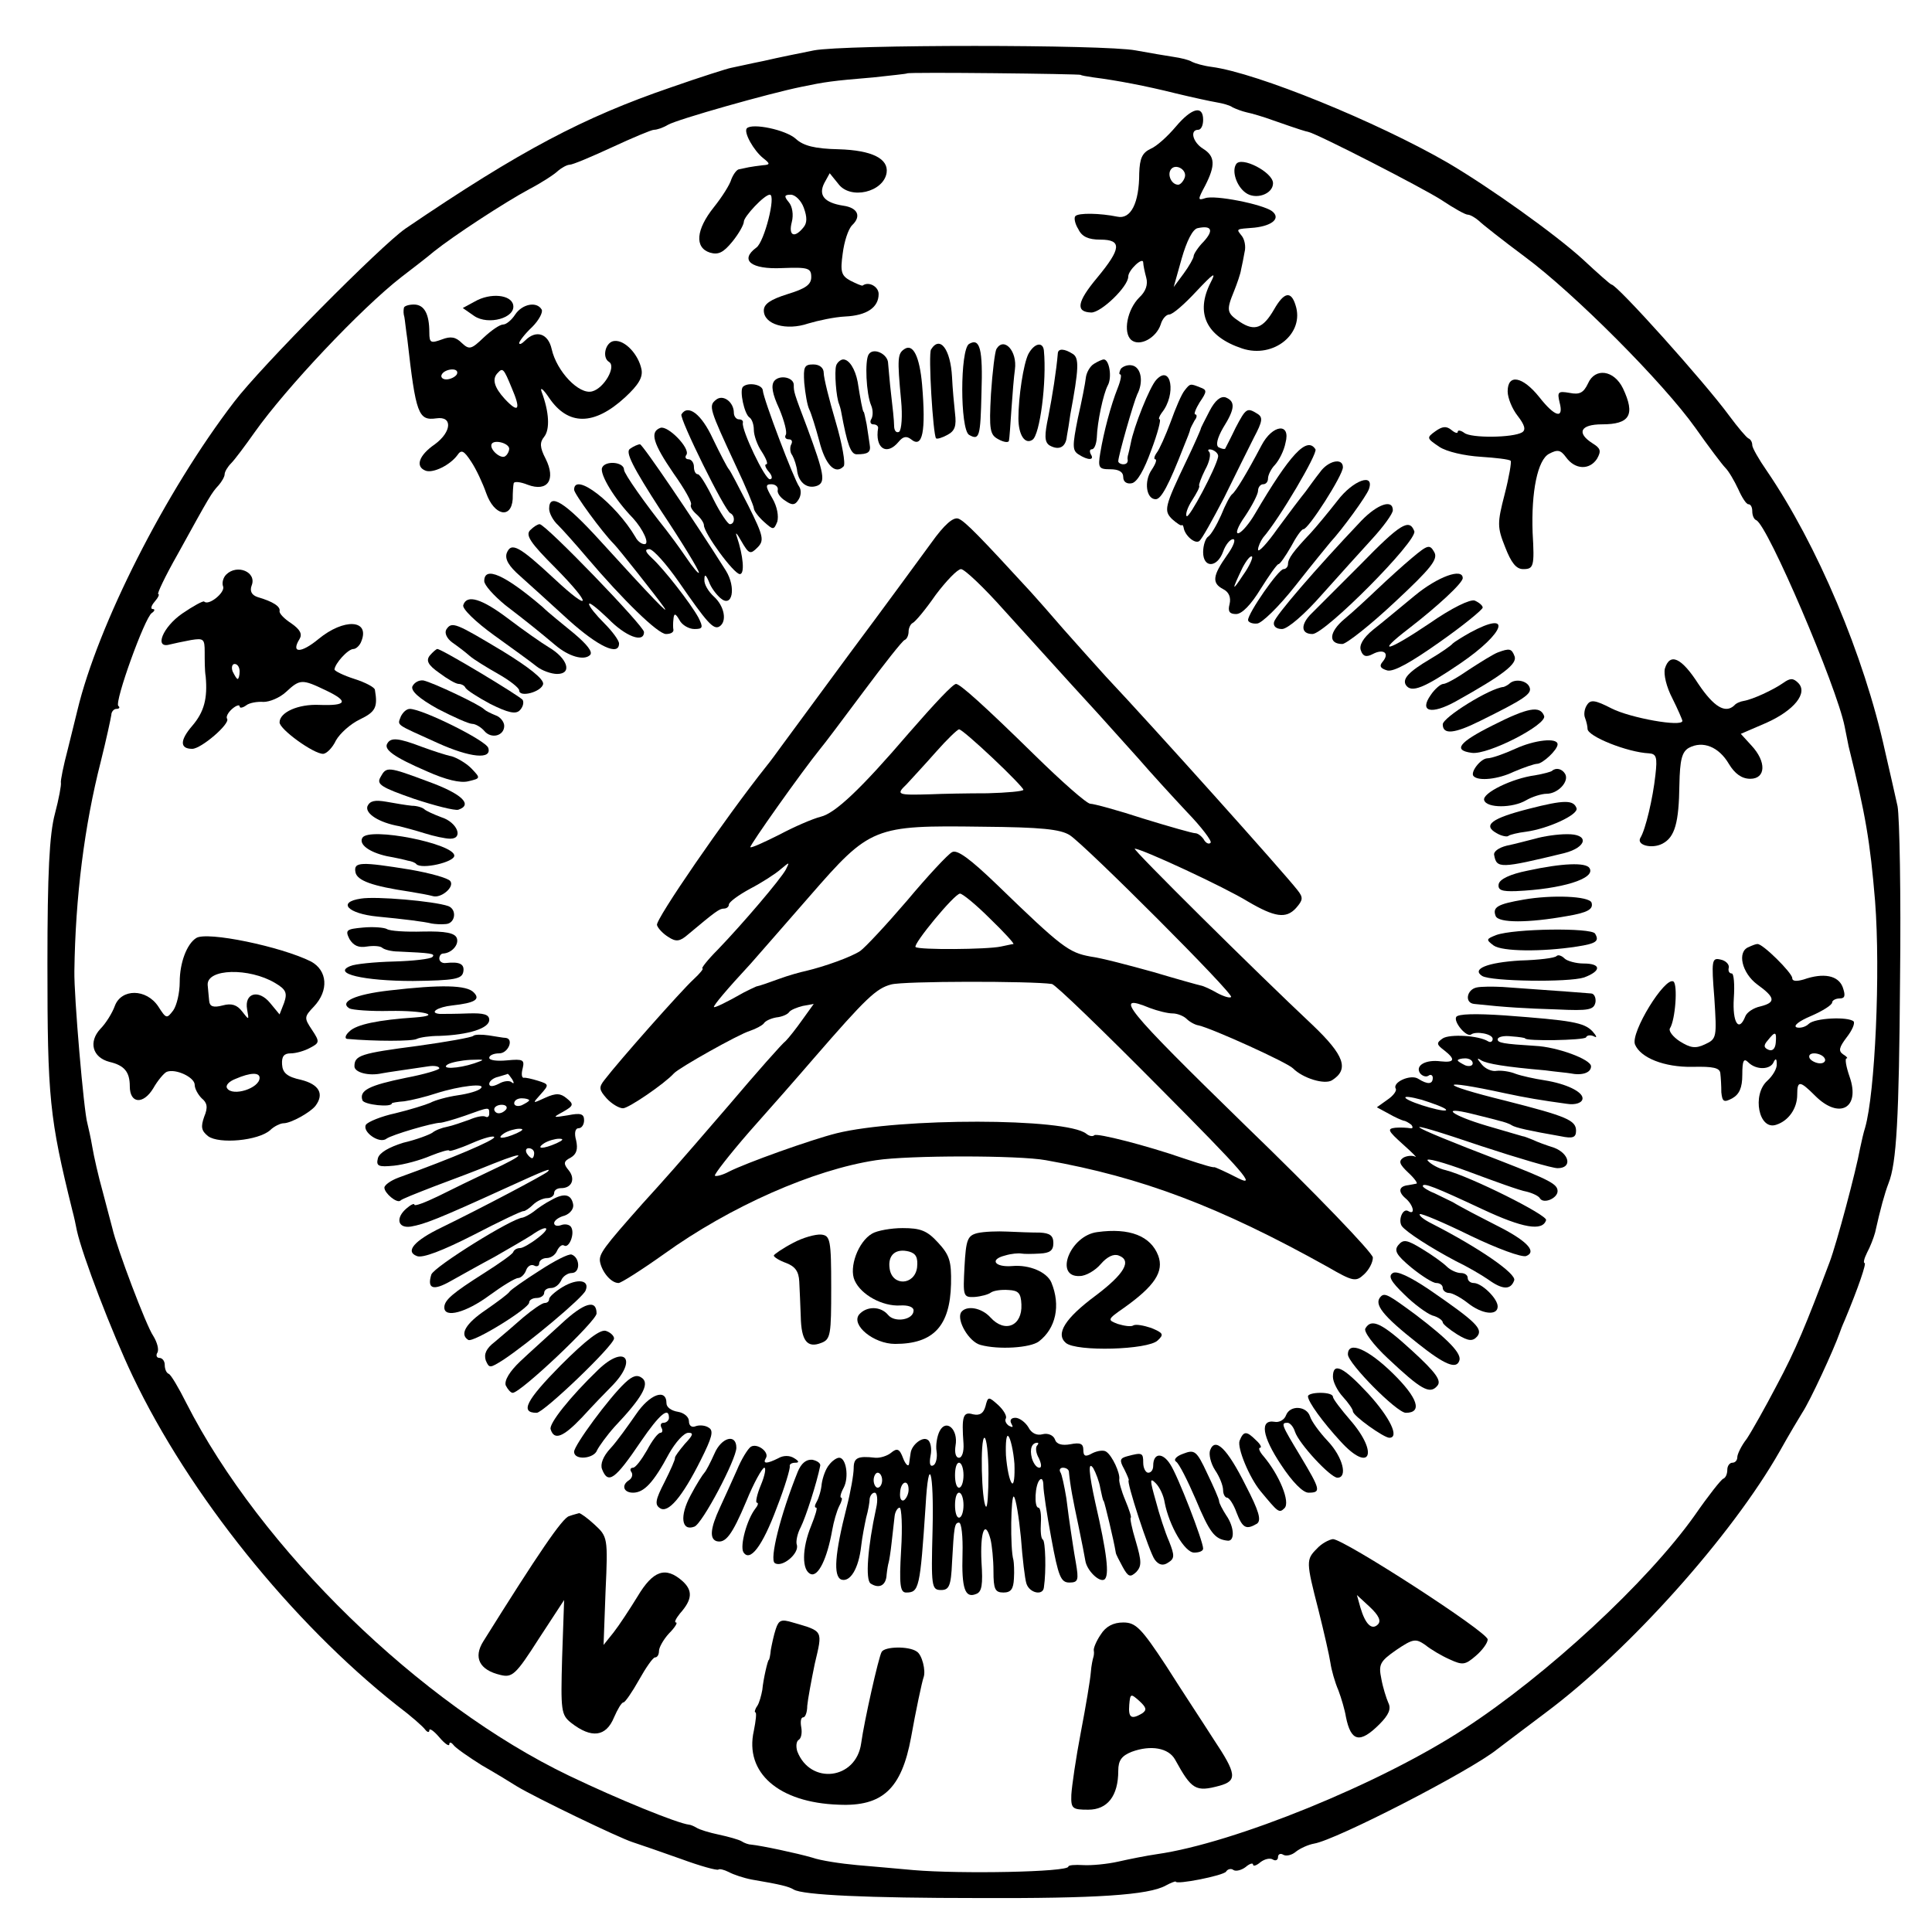 <?xml version="1.0" standalone="no"?>
<!DOCTYPE svg PUBLIC "-//W3C//DTD SVG 20010904//EN"
 "http://www.w3.org/TR/2001/REC-SVG-20010904/DTD/svg10.dtd">
<svg version="1.0" xmlns="http://www.w3.org/2000/svg"
 width="387pt" height="387pt" viewBox="0 0 387 387"
 preserveAspectRatio="xMidYMid meet">
<g transform="translate(0,387) scale(0.1,-0.1)"
fill="#000000" stroke="none">
<path d="M1630 3769 c-25 -5 -70 -14 -100 -21 -30 -6 -60 -13 -66 -14 -6 -1
-60 -18 -120 -39 -175 -60 -301 -126 -532 -283 -49 -34 -289 -276 -343 -347
-138 -180 -273 -447 -314 -618 -2 -9 -11 -44 -19 -77 -9 -34 -15 -64 -14 -68
1 -4 -4 -32 -12 -62 -11 -41 -15 -119 -15 -300 0 -270 4 -309 50 -495 3 -11 7
-29 9 -40 11 -50 70 -204 112 -292 113 -237 318 -492 529 -659 28 -21 53 -43
57 -49 4 -5 8 -6 8 -1 0 5 9 -1 20 -14 11 -13 20 -19 20 -14 0 5 4 4 8 -1 4
-6 30 -24 57 -41 28 -16 59 -35 70 -42 38 -23 204 -103 232 -112 15 -5 59 -20
98 -34 38 -14 71 -23 74 -21 2 2 11 0 21 -5 9 -5 30 -12 46 -15 59 -10 74 -14
84 -20 18 -11 148 -17 370 -17 236 -1 341 6 375 25 11 6 20 9 20 8 0 -7 96 12
101 20 3 5 10 7 15 3 5 -3 16 0 24 6 8 7 15 9 15 5 0 -4 7 -2 15 5 8 6 19 9
25 5 5 -3 10 -1 10 5 0 6 5 8 10 5 6 -4 18 -1 26 6 9 7 25 14 36 16 44 7 314
146 367 189 9 7 53 40 98 74 166 124 372 354 468 523 19 34 40 69 45 77 16 24
63 126 75 160 1 3 5 14 10 25 28 67 44 115 40 115 -3 0 -1 9 5 21 6 11 13 29
16 40 11 49 19 78 27 99 16 40 21 129 23 410 2 168 -1 323 -5 345 -5 22 -16
72 -25 110 -42 192 -136 414 -237 562 -16 23 -29 46 -29 51 0 6 -3 12 -8 14
-4 2 -21 22 -38 45 -49 67 -225 263 -236 263 -2 0 -28 23 -58 51 -55 50 -185
143 -270 193 -142 82 -382 180 -473 192 -16 2 -33 7 -39 10 -6 4 -23 8 -37 10
-14 2 -48 8 -76 13 -62 12 -583 12 -645 0z m535 -49 c0 -1 11 -3 25 -5 47 -6
105 -17 165 -32 33 -8 70 -16 82 -18 12 -2 27 -6 32 -10 6 -3 19 -8 28 -10 10
-2 34 -9 53 -16 57 -20 65 -22 70 -23 17 -3 233 -114 268 -137 24 -16 47 -29
52 -29 5 0 15 -6 22 -12 7 -7 49 -40 92 -72 100 -74 278 -253 342 -343 26 -37
54 -74 60 -80 7 -7 18 -26 26 -43 7 -16 16 -30 20 -30 5 0 8 -6 8 -14 0 -8 3
-16 8 -18 23 -10 161 -333 177 -413 2 -11 6 -29 8 -40 34 -137 43 -190 53
-310 11 -142 0 -385 -20 -454 -3 -9 -7 -27 -10 -41 -8 -45 -47 -191 -61 -228
-47 -125 -68 -176 -106 -247 -23 -44 -50 -92 -60 -107 -11 -14 -19 -31 -19
-37 0 -6 -4 -11 -10 -11 -5 0 -10 -6 -10 -14 0 -8 -3 -16 -8 -18 -4 -1 -30
-34 -57 -73 -95 -134 -296 -320 -462 -428 -168 -110 -461 -229 -615 -251 -21
-3 -56 -10 -78 -15 -22 -5 -54 -8 -70 -7 -17 1 -30 0 -30 -3 0 -11 -216 -15
-310 -7 -30 3 -81 7 -113 10 -33 3 -73 9 -90 15 -31 9 -102 24 -122 26 -5 0
-14 3 -20 7 -5 3 -26 9 -45 13 -19 4 -39 10 -45 14 -5 3 -12 6 -15 6 -24 3
-142 51 -240 98 -298 143 -618 454 -767 747 -15 30 -31 57 -35 58 -5 2 -8 10
-8 18 0 8 -5 14 -11 14 -5 0 -7 5 -4 10 4 6 0 21 -8 34 -14 20 -73 176 -82
216 -2 8 -11 41 -19 72 -9 32 -18 72 -21 90 -3 18 -8 40 -10 48 -7 23 -27 255
-26 305 2 148 20 291 53 420 11 44 20 86 21 93 0 6 5 12 10 12 6 0 8 3 4 6 -8
8 53 177 67 186 6 4 7 8 2 8 -5 0 -3 7 4 15 7 8 10 15 7 15 -3 0 14 36 39 80
65 118 68 123 82 138 6 7 12 17 12 22 0 5 6 15 13 22 7 7 28 35 47 62 63 89
213 248 294 311 22 17 51 39 65 51 40 32 141 98 191 125 25 13 51 30 58 37 7
6 18 12 23 12 6 0 44 16 85 35 41 19 79 35 84 35 6 0 18 4 28 10 19 11 203 63
267 76 48 10 61 12 145 19 36 4 66 7 67 8 2 3 348 -1 348 -3z"/>
<path d="M2355 3616 c-16 -19 -38 -39 -50 -44 -17 -8 -22 -19 -23 -49 0 -60
-17 -93 -44 -87 -34 7 -78 8 -84 1 -3 -3 -1 -15 6 -26 7 -15 20 -21 44 -21 44
0 42 -18 -6 -76 -41 -49 -44 -69 -12 -70 20 0 74 52 74 72 0 13 30 41 30 28 0
-5 3 -19 6 -30 4 -14 -1 -28 -14 -40 -24 -24 -33 -70 -16 -85 17 -14 50 4 59
31 3 11 11 20 17 20 7 0 31 21 55 47 34 36 40 40 28 17 -31 -61 -9 -108 63
-132 63 -21 126 30 107 87 -9 29 -23 26 -43 -9 -22 -38 -39 -44 -68 -25 -27
18 -28 23 -12 62 6 15 13 35 14 43 2 8 5 24 7 35 3 11 0 26 -6 33 -11 14 -12
13 26 16 36 4 53 19 35 33 -19 14 -115 33 -134 26 -15 -5 -15 -3 0 25 21 41
20 59 -4 74 -21 13 -27 38 -10 38 6 0 10 9 10 20 0 30 -23 24 -55 -14z m18
-102 c-3 -8 -9 -14 -13 -14 -13 0 -22 19 -15 30 9 14 34 0 28 -16z m38 -128
c-11 -11 -20 -25 -20 -29 0 -4 -9 -20 -20 -35 l-20 -27 16 57 c10 35 22 59 32
61 28 6 33 -4 12 -27z"/>
<path d="M1496 3613 c-7 -8 14 -45 33 -60 14 -11 14 -13 -1 -14 -10 -1 -22 -3
-28 -4 -5 -1 -14 -3 -19 -4 -5 0 -12 -10 -16 -20 -3 -11 -19 -36 -35 -56 -36
-45 -39 -81 -8 -91 17 -5 27 0 45 22 13 16 23 34 23 40 0 10 41 54 52 54 13 0
-11 -95 -27 -106 -34 -25 -11 -44 52 -41 52 2 58 0 58 -18 0 -15 -11 -23 -47
-34 -35 -11 -48 -20 -48 -33 0 -28 45 -41 89 -26 20 6 53 13 74 14 43 2 67 18
67 45 0 15 -20 26 -32 17 -2 -1 -13 4 -25 10 -18 10 -20 18 -15 54 3 24 11 49
19 57 19 18 11 35 -18 39 -38 6 -50 21 -38 45 l11 20 17 -21 c24 -33 91 -17
97 22 4 28 -29 45 -96 47 -48 1 -71 7 -86 21 -20 18 -87 32 -98 21z m114 -159
c7 -19 7 -31 -1 -40 -18 -22 -30 -16 -23 11 4 15 1 32 -6 40 -10 12 -9 15 4
15 9 0 21 -12 26 -26z"/>
<path d="M2476 3541 c-9 -14 1 -44 19 -57 20 -15 55 -3 55 19 0 22 -64 55 -74
38z"/>
<path d="M951 3266 l-24 -13 23 -16 c28 -19 83 -4 78 22 -4 21 -46 25 -77 7z"/>
<path d="M809 3253 c-1 -5 -1 -12 1 -18 1 -5 3 -25 6 -45 17 -150 22 -163 58
-158 33 5 31 -27 -3 -52 -32 -22 -40 -45 -18 -53 15 -5 48 11 63 31 8 12 13
10 28 -13 10 -15 23 -43 30 -63 16 -45 50 -52 53 -12 0 14 1 28 2 32 1 4 13 3
28 -3 40 -15 57 10 36 52 -12 23 -12 33 -3 44 12 15 10 50 -5 90 -4 11 3 6 15
-12 38 -56 90 -56 152 1 27 25 36 40 33 56 -6 30 -33 59 -54 57 -18 -1 -26
-33 -11 -42 15 -9 -10 -53 -34 -59 -26 -7 -71 40 -81 85 -7 31 -31 39 -53 17
-7 -7 -12 -9 -12 -5 0 3 11 18 26 32 14 14 22 30 19 35 -10 17 -39 11 -53 -10
-7 -11 -18 -20 -24 -20 -7 0 -24 -12 -39 -26 -25 -24 -29 -25 -44 -11 -12 12
-22 14 -40 7 -22 -8 -25 -7 -25 14 0 37 -10 56 -31 56 -10 0 -20 -3 -20 -7z
m106 -133 c-3 -5 -13 -10 -21 -10 -8 0 -12 5 -9 10 3 6 13 10 21 10 8 0 12 -4
9 -10z m110 -27 c19 -44 14 -52 -14 -22 -21 23 -26 40 -14 52 10 11 12 9 28
-30z m-5 -122 c0 -4 -3 -11 -7 -14 -8 -9 -34 13 -28 24 6 9 35 1 35 -10z"/>
<path d="M1941 3181 c-18 -12 -18 -170 0 -182 21 -12 23 -4 25 84 3 88 -3 111
-25 98z"/>
<path d="M1812 3171 c-14 -9 -15 -18 -7 -103 3 -31 1 -59 -4 -63 -6 -3 -10 3
-10 12 0 10 -3 38 -6 63 -3 25 -5 53 -6 62 0 19 -30 33 -39 18 -8 -12 -5 -79
5 -102 4 -9 4 -22 0 -28 -3 -5 -1 -10 4 -10 6 0 10 -3 10 -7 -7 -41 17 -57 41
-28 9 11 16 12 25 5 23 -19 30 15 22 110 -5 56 -18 82 -35 71z"/>
<path d="M1865 3170 c-6 -9 4 -171 10 -178 2 -2 12 1 23 7 15 8 18 18 15 43
-2 18 -5 51 -6 73 -3 55 -24 84 -42 55z"/>
<path d="M1996 3171 c-3 -5 -8 -45 -11 -90 -4 -73 -2 -82 15 -91 11 -6 20 -7
21 -3 1 4 3 33 5 63 2 30 5 66 7 80 5 37 -22 66 -37 41z"/>
<path d="M2060 3161 c-10 -20 -20 -86 -20 -129 0 -33 13 -53 28 -43 15 9 29
117 23 179 -2 18 -19 15 -31 -7z"/>
<path d="M2119 3163 c-3 -36 -11 -86 -19 -127 -8 -38 -8 -51 2 -58 19 -11 33
-4 35 18 2 10 5 30 7 44 17 91 18 113 5 121 -17 11 -29 11 -30 2z"/>
<path d="M1675 3138 c-4 -12 0 -65 6 -78 1 -3 3 -9 4 -15 12 -65 19 -85 31
-85 23 0 29 4 26 20 -1 8 -4 26 -6 40 -3 14 -5 25 -6 25 -2 0 -7 28 -12 60 -5
26 -17 45 -29 45 -5 0 -12 -6 -14 -12z"/>
<path d="M2191 3141 c-8 -5 -15 -18 -16 -28 -1 -10 -8 -46 -16 -81 -11 -55
-11 -64 1 -72 20 -13 33 -12 25 0 -3 6 -2 10 2 10 5 0 9 10 10 23 1 32 13 88
22 105 9 16 3 52 -8 52 -3 0 -12 -4 -20 -9z"/>
<path d="M1611 3103 c2 -21 6 -45 10 -53 4 -8 13 -37 20 -63 12 -48 32 -69 49
-51 4 5 -3 45 -16 89 -13 44 -24 88 -24 98 0 10 -8 17 -21 17 -18 0 -20 -5
-18 -37z"/>
<path d="M2245 3131 c-3 -6 -4 -11 -1 -11 3 0 1 -12 -5 -27 -14 -35 -28 -88
-35 -130 -5 -30 -3 -33 20 -33 17 0 26 -5 26 -16 0 -9 7 -14 17 -12 11 2 25
27 39 66 13 34 20 62 17 62 -3 0 -1 6 4 13 30 37 19 99 -11 66 -13 -14 -45
-94 -51 -127 -2 -9 -4 -19 -5 -22 -1 -3 -2 -8 -1 -12 0 -5 -3 -8 -9 -8 -5 0
-10 3 -10 6 0 11 31 119 38 134 13 25 8 54 -10 58 -9 2 -19 -2 -23 -7z"/>
<path d="M3181 3102 c-9 -19 -17 -23 -37 -19 -23 4 -25 2 -20 -19 9 -34 -9
-30 -41 11 -33 41 -63 47 -63 11 0 -13 9 -35 20 -49 14 -18 17 -28 9 -33 -18
-11 -103 -12 -116 -1 -7 5 -13 6 -13 2 0 -4 -6 -2 -13 4 -10 8 -18 7 -32 -3
-18 -13 -17 -14 8 -31 15 -10 51 -18 83 -20 30 -2 57 -5 60 -8 2 -2 -3 -32
-12 -67 -15 -58 -15 -66 1 -106 12 -31 22 -44 36 -44 21 0 23 5 19 73 -3 82
10 146 33 158 17 9 23 8 34 -7 18 -25 47 -26 62 -3 9 16 7 21 -9 31 -33 21
-24 38 19 38 56 0 67 19 42 72 -18 37 -56 42 -70 10z"/>
<path d="M1551 3107 c-7 -9 -4 -26 10 -56 10 -24 16 -47 13 -52 -3 -5 0 -9 6
-9 6 0 8 -4 5 -10 -3 -5 -3 -16 2 -22 4 -7 9 -22 10 -33 4 -23 21 -35 40 -28
17 7 14 24 -20 116 -27 71 -27 72 -27 86 0 15 -28 21 -39 8z"/>
<path d="M1488 3095 c-7 -8 3 -54 13 -61 5 -3 9 -14 9 -25 0 -11 7 -31 16 -44
9 -14 13 -25 9 -25 -4 0 -2 -7 5 -15 7 -8 8 -15 2 -15 -10 0 -57 99 -54 113 1
4 -2 7 -8 7 -5 0 -10 6 -10 13 0 22 -22 38 -36 26 -15 -12 -13 -18 40 -132 20
-42 36 -81 36 -85 0 -5 9 -17 20 -27 19 -17 20 -17 27 0 3 11 0 30 -10 47 -14
24 -14 28 -2 28 8 0 14 -5 13 -11 -2 -6 5 -16 15 -22 14 -10 20 -9 27 3 5 8 5
19 1 25 -10 13 -72 176 -73 193 -1 12 -30 17 -40 7z"/>
<path d="M2373 3088 c-6 -7 -18 -35 -28 -63 -10 -27 -23 -56 -28 -62 -5 -7 -6
-13 -3 -13 4 0 1 -9 -7 -21 -16 -23 -11 -59 8 -59 11 0 26 28 56 105 7 17 13
32 13 35 1 3 5 11 9 18 5 6 5 12 1 12 -3 0 1 11 9 24 15 22 15 25 1 30 -20 8
-20 8 -31 -6z"/>
<path d="M2423 3047 c-9 -18 -18 -34 -18 -37 -1 -3 -13 -31 -28 -62 -45 -94
-46 -101 -29 -118 9 -8 18 -14 19 -12 2 1 3 -1 4 -5 2 -15 22 -33 31 -27 5 3
27 43 50 87 22 45 49 99 60 121 17 32 18 40 7 47 -21 13 -23 12 -44 -28 -10
-21 -20 -40 -21 -42 -2 -1 -7 0 -13 3 -6 4 -3 18 9 39 24 38 25 53 5 61 -10 3
-21 -6 -32 -27z m17 -92 c-4 -22 -58 -124 -63 -119 -3 4 2 18 11 32 9 14 16
27 14 29 -1 2 4 16 12 32 9 16 12 32 8 36 -4 4 -1 6 6 4 8 -3 13 -9 12 -14z"/>
<path d="M1365 3040 c-5 -7 87 -194 98 -198 10 -5 9 -22 -1 -22 -4 0 -19 22
-33 50 -13 27 -27 50 -31 50 -5 0 -8 7 -8 15 0 8 -5 15 -11 15 -5 0 -8 4 -4 9
8 13 -37 59 -52 54 -22 -8 -15 -31 26 -91 22 -31 38 -59 35 -63 -2 -4 3 -12
11 -19 8 -7 15 -17 15 -22 0 -16 60 -98 72 -98 10 0 7 36 -6 75 -4 11 0 7 9
-9 15 -26 18 -27 32 -13 14 14 13 22 -18 84 -19 37 -36 70 -39 73 -3 3 -17 30
-32 61 -23 50 -50 70 -63 49z"/>
<path d="M2527 2978 c-30 -57 -52 -93 -59 -98 -4 -3 -14 -22 -22 -42 -9 -20
-20 -39 -26 -43 -5 -3 -10 -17 -10 -31 0 -32 28 -32 40 1 5 14 14 25 20 25 6
0 1 -14 -12 -32 -29 -41 -31 -56 -8 -68 12 -6 16 -17 13 -30 -4 -15 0 -20 13
-20 12 0 30 19 49 50 17 27 33 50 36 50 3 0 14 16 25 35 10 19 21 35 25 35 10
0 79 108 79 124 0 20 -30 13 -46 -10 -8 -10 -21 -28 -29 -39 -9 -11 -34 -44
-56 -74 -21 -30 -39 -49 -39 -42 0 6 5 17 10 24 33 38 110 169 105 177 -17 27
-51 -10 -121 -129 -11 -19 -26 -37 -33 -39 -7 -2 -2 13 13 34 14 21 26 44 26
51 0 7 5 13 10 13 6 0 10 5 10 12 0 6 6 19 14 27 8 9 18 28 21 44 11 41 -26
37 -48 -5z m-37 -260 c-23 -35 -23 -31 -1 15 8 15 16 25 19 22 2 -2 -5 -19
-18 -37z"/>
<path d="M1262 2971 c-10 -6 5 -36 62 -124 42 -63 76 -119 76 -124 0 -4 -12
10 -26 31 -15 22 -33 46 -40 55 -40 50 -84 112 -84 120 0 16 -38 19 -44 4 -5
-13 25 -63 62 -101 20 -22 34 -52 23 -52 -6 0 -14 6 -18 14 -40 68 -123 132
-123 95 0 -8 56 -85 80 -109 9 -9 85 -105 99 -125 17 -24 -26 21 -127 132 -70
77 -102 97 -102 64 0 -9 8 -24 18 -33 9 -9 35 -38 57 -64 74 -87 143 -154 159
-154 9 0 15 3 15 8 -1 4 -1 14 0 22 1 12 4 12 12 -2 5 -10 19 -18 30 -18 17 0
18 3 8 23 -16 29 -69 97 -93 119 -14 13 -15 18 -5 18 8 -1 34 -30 59 -66 56
-81 69 -96 81 -89 16 10 10 41 -11 60 -11 10 -20 25 -19 34 0 12 3 10 9 -4 4
-12 15 -26 23 -33 24 -21 32 21 11 55 -67 106 -167 253 -172 253 -4 0 -13 -4
-20 -9z"/>
<path d="M2679 2867 c-18 -23 -42 -52 -53 -64 -36 -38 -46 -52 -46 -63 0 -5
-4 -10 -9 -10 -10 0 -71 -88 -71 -102 0 -4 8 -8 18 -7 9 0 44 34 77 76 33 42
65 81 70 87 24 26 72 92 77 106 12 34 -32 18 -63 -23z"/>
<path d="M2727 2827 c-92 -97 -172 -190 -175 -203 -2 -8 4 -14 16 -14 11 0 45
29 80 69 34 38 79 88 101 112 22 24 41 50 41 57 0 23 -31 12 -63 -21z"/>
<path d="M1865 2782 c-22 -30 -95 -130 -163 -221 -67 -91 -129 -175 -137 -186
-8 -11 -21 -29 -30 -40 -82 -103 -223 -308 -219 -318 2 -7 13 -18 23 -24 15
-10 23 -9 39 5 55 46 63 52 72 52 6 0 10 4 10 8 0 5 19 19 43 32 23 12 51 30
61 39 18 15 18 15 10 -1 -11 -20 -86 -108 -136 -160 -21 -21 -34 -38 -31 -38
3 0 -5 -10 -18 -22 -24 -22 -149 -163 -178 -201 -12 -15 -11 -20 4 -37 10 -11
25 -20 33 -20 11 0 83 49 102 70 10 11 129 78 152 85 12 4 25 11 28 15 3 5 14
10 25 12 11 1 23 6 26 11 3 4 15 9 27 12 l22 4 -23 -32 c-12 -17 -27 -36 -33
-42 -7 -5 -59 -64 -115 -130 -112 -130 -123 -142 -172 -196 -78 -88 -88 -101
-85 -117 4 -20 22 -42 37 -42 5 0 46 26 91 58 132 95 299 169 425 188 65 10
286 10 340 0 192 -34 348 -93 565 -214 50 -29 56 -30 72 -15 10 9 18 24 18 34
0 9 -114 128 -257 266 -240 234 -265 265 -190 234 16 -6 36 -11 46 -11 9 0 22
-5 28 -11 6 -6 17 -12 24 -13 27 -6 177 -74 189 -86 20 -20 63 -33 78 -24 35
22 25 50 -39 111 -114 107 -362 353 -356 353 14 0 180 -77 227 -106 53 -31 76
-35 96 -13 14 16 15 21 3 36 -28 36 -288 326 -384 428 -22 24 -60 67 -85 95
-25 29 -54 62 -65 74 -101 110 -132 142 -145 147 -10 4 -28 -11 -55 -49z m146
-134 c134 -148 154 -170 189 -208 19 -21 55 -61 80 -89 25 -29 69 -77 98 -108
29 -30 50 -58 47 -61 -3 -4 -10 -1 -14 7 -5 7 -12 12 -17 12 -5 0 -51 13 -103
29 -52 17 -100 30 -107 30 -7 0 -57 44 -112 98 -101 99 -149 142 -157 142 -6
0 -41 -37 -95 -99 -96 -112 -147 -160 -176 -167 -16 -4 -53 -20 -83 -36 -30
-15 -56 -27 -58 -25 -2 3 102 150 140 197 7 8 46 60 87 115 41 55 78 102 82
103 5 2 8 10 8 17 0 7 4 15 8 17 5 2 26 27 46 56 21 28 44 52 51 52 7 0 46
-37 86 -82z m-23 -296 c34 -32 62 -61 62 -64 0 -3 -33 -6 -72 -7 -40 0 -91 -1
-113 -2 -68 -2 -71 -1 -49 20 10 11 37 40 59 65 22 25 43 45 46 45 3 1 33 -25
67 -57z m155 -155 c32 -21 329 -318 323 -324 -2 -3 -15 1 -28 8 -12 7 -27 14
-33 15 -5 1 -48 13 -95 27 -47 13 -103 28 -126 31 -43 8 -57 18 -186 143 -55
53 -81 72 -91 66 -8 -4 -49 -48 -90 -97 -42 -49 -84 -94 -94 -101 -18 -12 -71
-31 -109 -40 -10 -2 -35 -9 -54 -16 -19 -7 -39 -14 -45 -15 -5 -2 -17 -8 -25
-12 -35 -20 -60 -32 -60 -29 0 4 24 33 74 87 12 14 66 75 118 135 121 139 128
142 345 139 119 -1 157 -5 176 -17z m-160 -167 c28 -27 49 -50 47 -51 -3 0
-14 -3 -25 -5 -27 -6 -165 -7 -171 -1 -6 5 78 107 89 107 5 0 32 -22 60 -50z
m124 -131 c7 -1 103 -94 215 -207 171 -172 196 -201 158 -182 -25 13 -46 22
-47 22 -3 -1 -18 3 -63 18 -72 25 -173 51 -178 46 -3 -3 -10 -2 -16 3 -40 32
-374 32 -500 1 -52 -13 -183 -60 -216 -77 -13 -7 -26 -10 -28 -8 -2 2 29 42
69 88 41 46 99 112 129 147 105 121 125 140 155 148 25 7 281 7 322 1z"/>
<path d="M1062 2808 c-10 -10 1 -26 50 -75 75 -76 73 -92 -2 -22 -70 65 -86
74 -95 51 -4 -12 4 -26 27 -46 18 -16 62 -56 97 -88 59 -53 101 -73 101 -47 0
6 -13 24 -30 41 -16 16 -30 33 -30 38 0 5 17 -9 38 -29 35 -36 72 -50 72 -27
0 12 -197 216 -209 216 -4 0 -12 -5 -19 -12z"/>
<path d="M2725 2739 c-44 -44 -88 -88 -97 -97 -23 -22 -23 -42 1 -42 25 0 211
187 204 206 -10 26 -28 15 -108 -67z"/>
<path d="M2829 2753 c-18 -15 -50 -44 -70 -63 -20 -19 -49 -46 -66 -60 -31
-26 -33 -50 -4 -50 9 1 56 38 105 84 73 68 87 86 79 100 -9 16 -13 15 -44 -11z"/>
<path d="M453 2719 c-6 -6 -9 -17 -6 -24 4 -12 -29 -39 -38 -30 -2 2 -22 -9
-44 -24 -39 -27 -57 -71 -25 -62 8 2 27 6 43 9 25 4 27 2 27 -24 0 -16 0 -38
2 -49 4 -44 -3 -71 -27 -99 -25 -29 -25 -46 0 -46 18 0 76 50 70 60 -3 4 2 13
10 20 8 7 15 9 15 5 0 -4 6 -3 13 2 6 5 22 8 35 7 12 0 32 8 45 20 28 26 32
26 80 3 46 -22 42 -31 -13 -29 -43 2 -80 -15 -80 -35 0 -14 68 -63 87 -63 7 0
19 12 26 27 8 14 29 33 48 42 31 15 36 24 30 59 0 5 -19 15 -41 22 -22 7 -40
16 -40 19 1 12 27 41 38 41 5 0 13 7 16 16 17 43 -35 46 -86 4 -35 -29 -56
-29 -38 0 6 10 1 19 -16 31 -14 9 -25 20 -24 25 2 9 -13 19 -44 28 -12 4 -16
12 -12 23 11 27 -29 44 -51 22z m27 -194 c0 -8 -2 -15 -4 -15 -2 0 -6 7 -10
15 -3 8 -1 15 4 15 6 0 10 -7 10 -15z"/>
<path d="M970 2706 c0 -8 19 -29 42 -48 47 -36 69 -54 100 -80 27 -23 58 -32
70 -20 6 6 -6 21 -32 43 -23 19 -52 42 -63 53 -76 65 -117 83 -117 52z"/>
<path d="M2834 2677 c-28 -23 -65 -54 -83 -68 -21 -17 -29 -32 -25 -42 4 -12
11 -14 24 -7 21 11 34 2 20 -15 -8 -9 -5 -14 9 -18 13 -3 47 16 105 57 47 33
86 65 86 69 0 4 -7 10 -16 14 -9 3 -45 -14 -91 -46 -83 -56 -110 -63 -41 -10
57 44 108 91 108 101 0 21 -50 3 -96 -35z"/>
<path d="M928 2658 c-3 -7 25 -34 61 -60 36 -26 75 -54 86 -63 10 -8 29 -15
41 -15 31 0 21 31 -16 53 -15 9 -52 35 -81 57 -54 41 -84 50 -91 28z"/>
<path d="M894 2609 c-4 -7 1 -18 12 -26 10 -7 26 -19 35 -27 8 -7 34 -23 57
-36 23 -13 42 -28 42 -33 0 -15 45 -3 48 13 1 10 -28 33 -80 65 -95 57 -103
61 -114 44z"/>
<path d="M2945 2603 c-16 -9 -32 -19 -35 -22 -3 -4 -23 -18 -45 -31 -44 -26
-56 -40 -49 -52 11 -17 37 -6 109 43 91 62 105 108 20 62z"/>
<path d="M861 2557 c-8 -10 -4 -19 19 -35 16 -12 33 -22 39 -22 5 0 11 -3 13
-7 2 -5 24 -19 50 -33 36 -18 51 -21 59 -13 6 6 9 15 6 21 -6 8 -162 102 -171
102 -2 0 -9 -6 -15 -13z"/>
<path d="M3000 2563 c-8 -3 -34 -19 -57 -34 -23 -16 -46 -29 -52 -29 -5 0 -17
-10 -25 -22 -24 -34 1 -40 50 -13 95 53 123 75 118 90 -6 16 -10 17 -34 8z"/>
<path d="M3335 2531 c-3 -12 3 -37 15 -60 11 -22 20 -43 20 -45 0 -13 -105 6
-142 25 -33 17 -42 18 -49 7 -5 -7 -7 -19 -4 -26 3 -8 5 -17 5 -22 0 -15 80
-47 123 -49 15 -1 17 -8 13 -43 -5 -47 -20 -110 -30 -126 -9 -15 23 -23 44
-12 25 13 33 42 34 118 1 50 5 66 19 74 28 15 60 2 80 -32 12 -20 26 -30 43
-30 31 0 33 34 2 67 l-21 23 51 22 c56 25 84 60 64 80 -10 10 -16 10 -30 0
-20 -14 -61 -33 -79 -36 -7 -1 -16 -5 -19 -9 -18 -17 -41 -3 -72 43 -34 53
-57 63 -67 31z"/>
<path d="M826 2495 c-3 -9 13 -24 51 -45 31 -16 62 -30 69 -30 6 0 17 -6 24
-14 14 -17 40 -10 40 10 0 8 -8 18 -17 21 -10 4 -20 9 -23 12 -8 9 -103 54
-122 58 -9 1 -18 -4 -22 -12z"/>
<path d="M3024 2501 c-3 -3 -9 -6 -12 -7 -27 -2 -122 -61 -122 -75 0 -21 23
-19 75 7 87 43 104 54 99 67 -5 14 -29 18 -40 8z"/>
<path d="M803 2435 c-7 -19 -13 -14 73 -53 66 -30 110 -34 102 -10 -5 15 -132
78 -157 78 -7 0 -14 -7 -18 -15z"/>
<path d="M2990 2417 c-68 -34 -80 -50 -42 -55 32 -5 152 57 145 74 -8 21 -32
17 -103 -19z"/>
<path d="M776 2381 c-8 -12 12 -27 79 -56 38 -17 67 -24 83 -20 25 6 25 6 6
26 -11 11 -29 21 -39 24 -11 2 -38 11 -60 19 -47 18 -62 19 -69 7z"/>
<path d="M3035 2370 c-22 -10 -47 -19 -56 -19 -14 -1 -35 -29 -27 -36 10 -10
49 -6 80 9 21 9 42 16 47 16 11 0 41 28 41 39 0 14 -46 9 -85 -9z"/>
<path d="M762 2313 c-8 -14 1 -20 67 -43 42 -14 82 -24 89 -22 30 10 7 32 -59
56 -83 31 -85 31 -97 9z"/>
<path d="M3109 2326 c-2 -2 -17 -6 -34 -9 -46 -6 -107 -36 -102 -50 5 -16 57
-16 84 0 12 7 31 13 41 13 23 0 46 25 37 40 -6 10 -18 13 -26 6z"/>
<path d="M736 2255 c-5 -15 24 -33 64 -40 8 -2 31 -8 50 -14 19 -6 42 -11 52
-11 27 0 14 33 -18 43 -16 6 -31 13 -34 16 -3 3 -14 7 -25 7 -11 1 -34 5 -51
8 -23 4 -33 2 -38 -9z"/>
<path d="M3063 2250 c-75 -19 -94 -33 -65 -49 10 -6 22 -8 24 -5 3 2 18 6 35
8 44 6 105 34 101 47 -6 17 -25 17 -95 -1z"/>
<path d="M726 2192 c-8 -13 13 -29 49 -37 17 -3 35 -7 42 -9 7 -1 15 -4 17 -7
11 -11 76 4 76 17 0 24 -170 58 -184 36z"/>
<path d="M3075 2190 c-16 -4 -42 -11 -57 -14 -16 -4 -27 -12 -25 -19 5 -27 12
-27 140 4 47 12 51 39 5 38 -18 0 -46 -4 -63 -9z"/>
<path d="M712 2123 c3 -17 34 -28 108 -39 19 -3 40 -7 47 -9 16 -5 44 18 35
30 -4 6 -40 16 -80 23 -99 16 -114 16 -110 -5z"/>
<path d="M3060 2126 c-35 -7 -56 -17 -58 -27 -2 -12 6 -15 35 -14 91 4 160 25
147 46 -7 12 -55 10 -124 -5z"/>
<path d="M723 2070 c-48 -7 -27 -30 33 -36 52 -5 93 -10 109 -14 6 -1 18 -2
28 -1 19 1 23 29 5 36 -29 10 -145 20 -175 15z"/>
<path d="M3052 2068 c-52 -9 -63 -15 -56 -33 6 -14 65 -14 143 0 42 7 53 14
49 27 -5 13 -79 16 -136 6z"/>
<path d="M727 2012 c-33 -3 -36 -5 -27 -23 8 -13 18 -18 35 -15 13 2 26 1 30
-2 4 -4 19 -8 33 -8 65 -3 75 -4 68 -11 -4 -4 -39 -8 -77 -9 -39 -1 -78 -5
-87 -9 -38 -15 27 -30 125 -30 84 1 98 4 101 18 3 16 -7 21 -35 18 -7 -1 -13
3 -13 9 0 5 3 10 8 10 17 1 32 18 27 31 -4 10 -22 14 -68 13 -34 -1 -66 1 -72
5 -5 3 -27 5 -48 3z"/>
<path d="M2997 1997 c-20 -8 -21 -9 -5 -21 17 -12 96 -13 167 -2 39 6 45 11
36 26 -8 12 -162 10 -198 -3z"/>
<path d="M393 1991 c-19 -12 -33 -50 -33 -88 0 -22 -6 -47 -13 -57 -13 -17
-14 -17 -30 8 -24 36 -74 36 -87 1 -5 -14 -18 -35 -29 -46 -24 -26 -16 -57 18
-66 30 -7 41 -20 41 -49 0 -35 27 -37 47 -4 9 16 22 31 27 33 18 7 56 -11 56
-26 0 -8 7 -20 14 -27 11 -9 13 -18 5 -37 -7 -20 -6 -28 8 -39 22 -16 100 -9
124 12 8 8 21 14 27 14 15 0 54 22 64 35 18 24 7 43 -29 52 -28 6 -37 14 -38
31 -1 16 4 22 17 22 11 0 28 5 39 11 19 10 20 12 4 36 -16 24 -16 26 4 47 30
32 27 72 -6 90 -60 30 -209 61 -230 47z m158 -90 c22 -13 25 -20 18 -40 l-9
-23 -19 23 c-23 28 -52 20 -46 -13 4 -22 4 -22 -10 -4 -10 13 -21 17 -39 12
-19 -5 -26 -2 -27 9 -1 8 -2 23 -3 32 -2 33 83 35 135 4z m-31 -190 c0 -21
-54 -38 -65 -21 -4 6 4 14 17 19 30 13 48 13 48 2z"/>
<path d="M3503 1973 c-24 -9 -14 -52 17 -75 36 -26 38 -36 6 -44 -14 -3 -27
-12 -30 -20 -13 -33 -26 -12 -23 36 2 28 0 50 -4 50 -5 0 -8 5 -6 12 1 6 -6
14 -17 16 -17 4 -18 -2 -12 -77 5 -79 5 -82 -19 -93 -19 -9 -29 -7 -50 6 -14
9 -23 21 -20 26 11 17 16 88 7 94 -17 10 -86 -102 -77 -126 11 -27 59 -46 115
-45 42 1 55 -2 56 -13 1 -8 2 -25 2 -38 2 -19 5 -21 22 -12 14 8 20 21 20 47
0 29 3 34 12 25 16 -16 45 -15 51 1 4 8 6 6 6 -4 1 -9 -8 -24 -19 -34 -31 -28
-17 -100 18 -88 25 8 42 33 42 60 0 29 5 29 36 -2 48 -48 91 -25 69 38 -7 20
-10 37 -6 37 3 0 0 4 -7 8 -10 7 -8 14 7 34 11 14 17 28 14 32 -11 10 -78 7
-90 -5 -6 -6 -17 -9 -24 -7 -8 3 5 13 29 23 23 10 42 22 42 27 0 4 7 8 15 8
11 0 12 6 6 23 -9 23 -38 29 -78 15 -14 -4 -23 -4 -23 3 0 10 -60 70 -70 68
-3 0 -11 -3 -17 -6z m54 -192 c-1 -11 -6 -17 -14 -14 -10 4 -11 9 -2 19 15 19
18 18 16 -5z m98 -31 c3 -5 -1 -10 -9 -10 -8 0 -18 5 -21 10 -3 6 1 10 9 10 8
0 18 -4 21 -10z"/>
<path d="M3118 1955 c-3 -4 -36 -8 -73 -9 -66 -4 -98 -17 -76 -31 18 -11 173
-13 204 -3 35 13 35 28 -1 28 -15 0 -33 5 -38 10 -6 6 -13 8 -16 5z"/>
<path d="M780 1886 c-70 -8 -101 -23 -80 -36 6 -3 42 -6 81 -5 67 1 106 -9 51
-13 -74 -5 -118 -14 -132 -28 -8 -7 -10 -14 -5 -15 55 -5 132 -5 140 0 6 3 26
6 45 6 58 2 100 15 100 32 0 11 -11 14 -42 13 -24 -1 -49 -1 -57 -1 -23 2 -4
14 25 17 45 5 57 12 43 26 -14 15 -66 16 -169 4z"/>
<path d="M2958 1892 c-20 -4 -25 -31 -5 -33 65 -7 103 -9 166 -11 64 -3 74 -1
77 15 1 9 -3 17 -9 17 -11 1 -50 4 -177 13 -19 1 -43 1 -52 -1z"/>
<path d="M2917 1833 c-6 -10 21 -42 30 -35 10 7 43 1 43 -9 0 -5 -4 -8 -9 -5
-19 12 -77 15 -91 6 -13 -9 -13 -12 3 -24 23 -18 21 -25 -7 -22 -30 4 -51 -8
-42 -23 4 -6 12 -9 17 -6 5 4 9 1 9 -4 0 -13 -10 -14 -29 -2 -15 10 -53 -7
-45 -20 2 -4 -5 -14 -17 -22 l-21 -15 24 -13 c12 -7 26 -13 30 -14 3 0 10 -4
15 -8 4 -5 3 -8 -2 -7 -6 1 -19 2 -30 1 -17 -2 -15 -6 15 -33 19 -17 30 -28
25 -25 -6 3 -17 2 -24 -2 -10 -7 -8 -13 10 -30 12 -11 20 -22 16 -22 -4 -1
-11 -2 -16 -3 -19 -2 -21 -13 -6 -26 16 -13 21 -35 6 -26 -11 7 -21 -18 -13
-30 9 -12 57 -43 108 -70 23 -11 52 -28 65 -37 29 -21 45 -21 52 -2 6 13 -71
66 -165 114 -16 8 -26 16 -24 19 3 2 48 -17 101 -43 54 -26 103 -44 112 -41
21 8 4 28 -47 55 -21 11 -49 25 -62 32 -13 7 -30 16 -38 21 -8 4 -25 12 -37
18 -13 5 -23 12 -23 14 0 8 25 -2 119 -46 81 -38 121 -45 128 -22 3 10 -151
87 -201 100 -14 3 -30 12 -36 19 -6 7 31 -3 82 -22 51 -19 103 -38 116 -40 12
-3 25 -9 27 -14 8 -11 35 1 35 15 0 14 -15 22 -115 61 -201 77 -217 90 -37 29
73 -24 141 -44 152 -44 30 0 24 29 -7 41 -16 5 -35 12 -43 16 -8 3 -17 7 -20
7 -3 1 -35 10 -72 21 -71 21 -95 40 -30 24 20 -5 45 -11 55 -14 9 -2 21 -6 25
-9 8 -5 35 -11 98 -22 24 -5 31 -3 31 11 0 21 -19 29 -141 60 -138 34 -139 45
-1 15 42 -9 72 -14 123 -21 18 -3 32 2 32 11 0 13 -32 29 -76 36 -20 3 -47 9
-58 13 -12 5 -29 7 -38 6 -9 -2 -23 4 -30 13 -10 12 -10 14 -1 8 12 -7 48 -13
128 -20 22 -3 45 -5 50 -6 24 -5 42 1 42 14 0 14 -68 39 -112 41 -64 4 -75 6
-75 13 0 5 12 8 28 6 15 -1 27 -3 27 -4 0 -6 118 -4 122 2 2 5 10 5 16 2 7 -4
5 1 -3 10 -17 18 -42 22 -176 32 -59 4 -93 3 -97 -3z m33 -93 c0 -5 -7 -7 -15
-4 -8 4 -15 8 -15 10 0 2 7 4 15 4 8 0 15 -4 15 -10z m-54 -92 c9 -10 -69 12
-80 22 -5 5 10 3 32 -3 22 -7 44 -15 48 -19z"/>
<path d="M948 1795 c-3 -3 -53 -12 -111 -20 -115 -15 -127 -19 -127 -41 0 -12
28 -20 55 -14 10 2 53 8 93 14 12 2 22 0 22 -4 0 -3 -30 -12 -67 -19 -73 -15
-94 -25 -87 -45 3 -9 59 -15 59 -6 0 1 11 3 25 4 14 2 43 9 64 16 47 15 101
21 89 10 -4 -5 -25 -11 -46 -14 -21 -3 -46 -10 -55 -15 -9 -4 -41 -14 -70 -21
-28 -6 -55 -17 -59 -23 -8 -14 27 -39 41 -28 11 8 93 32 108 32 4 0 26 6 49
14 50 18 49 18 49 4 0 -5 -3 -8 -7 -6 -5 3 -19 0 -33 -6 -14 -5 -34 -12 -44
-14 -11 -2 -24 -7 -30 -12 -6 -4 -32 -14 -58 -20 -29 -9 -48 -20 -51 -31 -4
-16 1 -18 32 -15 20 2 53 11 74 20 20 8 37 13 37 10 0 -2 20 4 45 15 25 11 45
16 45 12 0 -6 -81 -41 -192 -81 -16 -6 -28 -15 -28 -20 0 -11 25 -32 32 -26 2
3 33 15 69 29 35 13 88 33 117 45 70 28 66 19 -5 -14 -32 -15 -79 -38 -105
-51 -27 -13 -48 -21 -48 -17 0 3 -7 0 -15 -7 -23 -19 -19 -41 8 -37 28 5 54
15 192 78 81 37 90 40 82 32 -8 -7 -129 -71 -213 -112 -54 -26 -73 -48 -49
-57 11 -5 52 11 113 42 52 27 98 49 101 48 3 0 12 6 19 13 7 7 20 13 28 13 8
0 14 5 14 10 0 6 6 10 14 10 22 0 29 19 15 36 -11 13 -10 18 4 25 12 7 15 17
11 35 -4 14 -2 24 5 24 6 0 11 7 11 16 0 13 -7 15 -32 10 -31 -5 -32 -5 -10 7
21 12 22 15 7 27 -12 10 -21 11 -43 1 -26 -12 -26 -12 -9 7 17 19 17 20 -5 27
-13 4 -26 7 -29 6 -4 0 -5 8 -2 19 4 17 1 19 -31 16 -20 -2 -36 0 -36 5 0 5 9
9 20 9 18 0 30 29 13 31 -5 0 -20 3 -34 5 -14 2 -28 2 -31 -1z m2 -55 c-33
-11 -69 -12 -53 -2 7 4 27 8 45 9 30 1 31 1 8 -7z m76 -32 c4 -7 4 -10 -1 -6
-4 4 -16 3 -26 -3 -12 -6 -19 -6 -19 0 0 5 8 12 18 14 9 3 18 5 19 6 1 0 5 -5
9 -11z m34 -42 c0 -2 -7 -6 -15 -10 -8 -3 -15 -1 -15 4 0 6 7 10 15 10 8 0 15
-2 15 -4z m-46 -18 c-3 -4 -9 -8 -15 -8 -5 0 -9 4 -9 8 0 5 7 9 15 9 8 0 12
-4 9 -9z m21 -48 c-27 -12 -43 -12 -25 0 8 5 22 9 30 9 10 0 8 -3 -5 -9z m80
-20 c-27 -12 -43 -12 -25 0 8 5 22 9 30 9 10 0 8 -3 -5 -9z m-45 -20 c0 -5 -2
-10 -4 -10 -3 0 -8 5 -11 10 -3 6 -1 10 4 10 6 0 11 -4 11 -10z"/>
<path d="M1104 1466 c-12 -6 -28 -17 -35 -23 -8 -6 -18 -11 -22 -12 -21 -1
-177 -98 -183 -114 -9 -29 4 -33 39 -13 18 10 57 32 87 48 30 17 64 37 75 44
31 22 41 16 12 -6 -14 -11 -30 -20 -35 -20 -6 0 -12 -3 -14 -8 -1 -4 -28 -23
-58 -42 -63 -40 -80 -54 -80 -69 0 -22 44 -10 90 24 26 19 52 35 58 35 5 0 13
7 16 16 3 8 10 12 16 9 5 -3 10 -1 10 4 0 6 7 11 15 11 9 0 18 7 21 15 4 8 10
13 14 10 10 -6 22 24 14 37 -3 5 -12 7 -20 4 -8 -3 -14 -1 -14 4 0 5 9 12 21
15 11 4 19 14 17 23 -4 20 -18 23 -44 8z"/>
<path d="M1747 1399 c-28 -16 -47 -68 -35 -94 13 -29 56 -52 91 -50 16 1 27
-3 27 -10 0 -19 -38 -25 -51 -9 -15 18 -43 18 -58 1 -17 -21 29 -59 72 -59 77
0 110 36 112 120 1 46 -3 58 -26 83 -22 24 -35 29 -71 29 -23 0 -51 -5 -61
-11z m90 -68 c-5 -36 -50 -38 -55 -2 -4 27 12 41 39 34 14 -4 18 -12 16 -32z"/>
<path d="M1958 1400 c-20 -5 -23 -13 -26 -67 -3 -59 -3 -62 20 -61 13 1 28 5
33 9 6 4 21 6 35 5 20 -1 25 -6 26 -29 2 -43 -33 -58 -62 -26 -18 20 -49 25
-59 10 -9 -16 16 -59 39 -65 36 -10 100 -6 117 7 34 26 44 72 25 118 -9 21
-44 36 -78 33 -35 -3 -47 13 -15 21 13 4 27 5 33 4 5 -1 21 -1 37 0 20 1 27 6
27 21 0 15 -7 20 -27 21 -16 0 -45 1 -65 2 -20 1 -47 0 -60 -3z"/>
<path d="M2198 1402 c-55 -7 -87 -91 -35 -88 12 0 31 11 42 24 13 15 26 21 36
17 27 -10 11 -37 -46 -80 -62 -46 -81 -77 -60 -95 21 -18 165 -14 184 5 13 12
11 15 -13 25 -15 5 -31 8 -36 5 -4 -3 -18 -1 -31 3 -21 8 -21 9 12 32 62 44
81 73 69 105 -15 39 -57 56 -122 47z"/>
<path d="M1588 1380 c-21 -11 -38 -23 -38 -25 0 -3 11 -10 25 -15 18 -7 25
-17 26 -37 1 -16 2 -47 3 -70 1 -49 13 -64 41 -53 19 7 20 17 20 111 0 96 -2
104 -20 106 -11 1 -37 -6 -57 -17z"/>
<path d="M2801 1376 c-9 -11 -4 -20 26 -45 21 -17 43 -31 50 -31 7 0 13 -4 13
-10 0 -5 6 -10 13 -10 6 0 23 -9 37 -20 29 -23 60 -26 60 -7 0 16 -32 47 -48
47 -7 0 -12 5 -12 10 0 6 -6 10 -14 10 -8 0 -21 6 -28 13 -7 7 -29 23 -49 35
-31 19 -38 20 -48 8z"/>
<path d="M1081 1325 c-30 -19 -57 -38 -60 -42 -3 -5 -25 -21 -48 -37 -40 -27
-53 -49 -35 -60 10 -6 122 63 122 75 0 5 7 9 15 9 8 0 15 5 15 10 0 6 6 10 14
10 8 0 16 7 20 15 3 8 13 15 21 15 18 0 17 31 0 37 -6 2 -35 -13 -64 -32z"/>
<path d="M2790 1320 c-10 -6 -4 -17 23 -43 19 -19 45 -38 56 -42 12 -3 21 -10
21 -14 0 -3 13 -14 29 -24 23 -14 31 -14 40 -4 12 15 -2 29 -95 93 -40 27 -66
39 -74 34z"/>
<path d="M1127 1292 c-15 -9 -27 -20 -27 -24 0 -5 -4 -8 -9 -8 -5 0 -24 -13
-43 -29 -18 -16 -44 -38 -57 -49 -17 -13 -22 -24 -18 -37 7 -16 8 -16 35 1 50
33 160 125 165 139 9 21 -16 25 -46 7z"/>
<path d="M2766 1273 c-15 -15 3 -38 74 -94 54 -43 77 -52 83 -35 6 14 -21 42
-88 93 -53 39 -61 44 -69 36z"/>
<path d="M1124 1218 c-26 -24 -63 -57 -82 -75 -21 -20 -32 -38 -29 -48 4 -8
10 -15 14 -15 16 0 168 144 168 159 0 29 -25 22 -71 -21z"/>
<path d="M2735 1209 c-4 -6 16 -33 45 -60 66 -62 84 -73 99 -55 9 10 -2 26
-50 70 -61 56 -82 66 -94 45z"/>
<path d="M1123 1135 c-69 -70 -82 -95 -48 -95 14 0 155 135 155 149 0 5 -7 12
-16 15 -11 4 -39 -17 -91 -69z"/>
<path d="M2700 1157 c0 -18 98 -117 116 -117 34 0 24 30 -26 79 -50 49 -90 66
-90 38z"/>
<path d="M1198 1126 c-56 -54 -99 -108 -95 -119 7 -23 25 -16 63 24 21 23 48
51 60 63 52 53 26 84 -28 32z"/>
<path d="M2670 1112 c0 -10 9 -28 20 -40 11 -12 20 -25 20 -29 0 -9 62 -53 73
-53 21 0 1 41 -42 88 -51 55 -71 64 -71 34z"/>
<path d="M1252 1100 c-32 -30 -102 -125 -102 -138 0 -18 40 -14 46 3 4 8 19
29 35 47 55 58 70 85 56 97 -10 8 -19 6 -35 -9z"/>
<path d="M1274 1037 c-16 -23 -38 -54 -51 -68 -15 -16 -21 -32 -17 -42 12 -31
26 -21 78 56 37 54 56 70 56 47 0 -5 -5 -10 -11 -10 -5 0 -7 -4 -4 -10 3 -5 2
-10 -2 -10 -5 0 -17 -16 -27 -35 -11 -19 -23 -35 -28 -35 -5 0 -7 -4 -3 -9 3
-5 1 -12 -5 -16 -16 -10 -11 -25 8 -25 22 0 41 20 72 78 13 23 30 42 39 42 11
0 9 -5 -7 -22 -11 -13 -20 -25 -20 -28 1 -3 -9 -25 -21 -49 -18 -35 -20 -45
-9 -52 16 -11 44 21 82 97 22 44 26 58 16 64 -7 5 -19 6 -27 3 -7 -3 -13 1
-13 10 0 9 -10 17 -22 19 -13 2 -23 9 -23 17 0 31 -34 18 -61 -22z"/>
<path d="M2620 1073 c0 -11 30 -52 65 -90 59 -65 78 -25 20 42 -19 22 -35 43
-35 47 0 5 -11 8 -25 8 -14 0 -25 -3 -25 -7z"/>
<path d="M1974 1053 c-4 -14 -11 -19 -25 -16 -20 6 -23 -4 -19 -59 1 -16 -3
-28 -9 -28 -7 0 -9 11 -7 24 6 33 -19 55 -32 29 -5 -10 -8 -28 -6 -40 2 -12
-1 -25 -6 -28 -7 -4 -9 3 -6 19 3 14 0 29 -6 32 -10 7 -32 -10 -34 -27 -1 -5
-2 -15 -3 -21 -1 -7 -7 -2 -12 11 -7 19 -12 21 -24 11 -7 -6 -22 -11 -32 -10
-35 4 -43 0 -43 -21 0 -12 -6 -47 -14 -78 -24 -94 -27 -138 -11 -145 18 -6 35
22 40 67 2 18 7 43 10 57 4 14 7 31 7 38 1 6 5 12 10 12 5 0 7 -14 3 -31 -17
-78 -22 -144 -11 -151 17 -11 31 -4 32 18 1 10 3 21 4 24 1 3 4 21 6 40 2 19
5 43 6 53 1 9 6 17 10 17 4 0 6 -38 3 -85 -4 -69 -2 -85 10 -85 26 0 28 8 39
173 6 107 17 72 14 -48 -3 -113 -2 -120 17 -120 16 0 20 8 22 55 4 72 5 80 14
80 5 0 8 -28 7 -63 -2 -69 5 -89 27 -80 12 4 14 19 11 64 -3 60 7 87 18 46 3
-12 6 -41 6 -64 0 -36 3 -43 20 -43 15 0 20 7 21 28 1 15 0 32 -1 37 -7 23 -5
134 1 127 4 -4 10 -41 14 -82 3 -41 8 -83 11 -92 6 -19 33 -25 35 -8 5 34 3
93 -2 96 -4 2 -5 17 -4 34 1 16 -1 30 -5 30 -9 0 -7 47 3 56 4 4 7 -1 7 -12 0
-10 7 -58 16 -106 14 -76 19 -88 36 -88 18 0 19 5 13 40 -4 22 -8 50 -10 63
-2 12 -6 42 -9 66 -4 24 -9 48 -12 52 -3 5 0 9 5 9 6 0 11 -3 12 -7 3 -31 8
-56 19 -108 7 -33 13 -65 14 -71 3 -20 28 -44 38 -38 11 7 5 54 -18 154 -13
59 -15 85 -4 69 5 -9 12 -27 14 -40 3 -13 5 -25 7 -26 2 -4 20 -78 24 -103 0
-3 7 -16 14 -29 11 -20 15 -21 27 -10 11 12 11 21 -1 62 -8 26 -12 47 -10 47
2 0 -3 16 -11 35 -8 19 -13 38 -12 42 2 12 -14 47 -26 55 -5 4 -18 2 -28 -3
-14 -8 -18 -6 -18 7 0 12 -6 15 -26 11 -17 -3 -28 0 -31 10 -3 8 -14 13 -25
10 -11 -3 -22 2 -28 14 -6 10 -18 19 -26 19 -9 0 -12 -5 -8 -12 4 -7 3 -8 -5
-4 -6 4 -9 11 -6 15 2 5 -5 17 -16 27 -19 17 -20 17 -25 -3z m58 -115 c1 -26
-1 -43 -5 -39 -5 5 -10 30 -12 56 -1 26 1 43 5 38 4 -4 10 -29 12 -55z m-52
-20 c0 -39 -2 -69 -5 -66 -9 9 -12 138 -3 138 4 0 8 -32 8 -72z m97 56 c-3 -4
-2 -15 4 -25 5 -11 6 -19 1 -19 -6 0 -12 9 -15 19 -5 19 0 31 11 31 3 0 2 -3
-1 -6z m-147 -59 c0 -14 -4 -25 -9 -25 -5 0 -8 11 -8 25 0 14 3 25 8 25 5 0 9
-11 9 -25z m-163 -10 c0 -8 -4 -15 -9 -15 -4 0 -8 7 -8 15 0 8 4 15 8 15 5 0
9 -7 9 -15z m53 -19 c0 -8 -4 -17 -9 -21 -6 -3 -9 4 -8 15 1 23 17 28 17 6z
m110 -31 c0 -14 -4 -25 -9 -25 -5 0 -8 11 -8 25 0 14 3 25 8 25 5 0 9 -11 9
-25z"/>
<path d="M2576 1035 c-3 -9 -14 -15 -23 -13 -30 5 -25 -29 13 -86 23 -35 44
-56 55 -56 26 0 24 6 -16 73 -38 63 -40 67 -26 67 5 0 12 -8 15 -18 8 -24 71
-92 85 -92 21 0 11 41 -19 73 -17 18 -33 40 -36 50 -7 21 -40 23 -48 2z"/>
<path d="M2483 984 c-5 -14 19 -73 42 -101 35 -42 37 -45 48 -34 12 12 -10 66
-42 104 -8 9 -11 17 -7 17 4 0 1 7 -8 15 -19 19 -25 19 -33 -1z"/>
<path d="M1431 958 c-8 -18 -17 -35 -20 -38 -3 -3 -16 -23 -28 -46 -22 -41
-18 -72 8 -62 16 6 84 135 84 158 0 29 -30 21 -44 -12z"/>
<path d="M1504 972 c-6 -4 -19 -25 -28 -47 -10 -22 -25 -56 -34 -75 -19 -41
-21 -62 -7 -67 18 -5 31 11 60 80 15 37 32 67 36 67 4 0 1 -16 -7 -35 -8 -19
-11 -35 -8 -35 4 0 2 -6 -3 -12 -17 -22 -31 -74 -24 -87 13 -21 38 11 67 89
16 41 27 78 26 83 -1 4 4 7 11 7 8 0 8 3 -2 9 -9 6 -22 6 -32 0 -22 -11 -32
-12 -25 0 8 12 -17 31 -30 23z"/>
<path d="M2424 965 c-3 -8 1 -26 10 -40 9 -13 16 -31 16 -40 0 -8 4 -15 8 -15
4 0 13 -13 19 -30 12 -31 19 -35 41 -22 9 7 4 25 -23 77 -37 74 -61 97 -71 70z"/>
<path d="M2370 958 c-14 -5 -20 -12 -14 -16 6 -4 23 -38 39 -75 28 -67 38 -80
63 -83 16 -3 15 27 -2 51 -7 11 -14 24 -14 28 0 4 -11 29 -24 56 -21 45 -25
48 -48 39z"/>
<path d="M2258 953 c-15 -4 -16 -8 -6 -26 6 -12 10 -22 9 -22 -6 0 41 -144 52
-159 8 -11 17 -13 27 -6 13 8 13 14 2 42 -8 18 -20 55 -27 82 -12 42 -12 47 0
35 8 -8 16 -25 18 -39 9 -46 40 -100 59 -100 10 0 18 3 18 8 0 15 -51 147 -66
169 -15 24 -34 23 -34 -3 0 -8 -4 -14 -10 -14 -5 0 -10 9 -10 20 0 20 -2 21
-32 13z"/>
<path d="M1598 922 c-35 -87 -57 -176 -46 -183 15 -10 50 20 44 37 -2 6 1 22
8 35 10 20 32 88 39 123 1 5 -6 10 -16 12 -12 1 -22 -7 -29 -24z"/>
<path d="M1661 936 c-7 -8 -13 -25 -15 -38 -1 -13 -6 -29 -10 -36 -4 -7 -5
-12 -1 -12 3 0 -2 -16 -10 -36 -19 -46 -19 -90 -1 -97 15 -6 33 31 43 88 3 17
9 38 14 48 5 9 7 17 4 17 -3 0 -1 9 5 20 11 21 5 60 -9 60 -5 0 -14 -6 -20
-14z"/>
<path d="M1140 833 c-13 -3 -62 -75 -172 -251 -20 -32 -8 -57 34 -67 24 -6 31
0 77 72 l51 78 -4 -115 c-3 -107 -2 -115 18 -131 41 -32 70 -28 86 11 7 16 15
30 19 30 3 0 17 20 31 45 14 25 28 45 32 45 5 0 8 6 8 13 0 7 9 23 20 35 12
12 18 22 14 22 -4 0 0 8 8 18 25 28 26 46 5 65 -34 30 -59 21 -90 -31 -16 -26
-37 -58 -48 -72 l-20 -25 4 108 c5 107 4 109 -22 133 -14 13 -28 23 -31 23 -3
-1 -12 -3 -20 -6z"/>
<path d="M2638 768 c-22 -22 -22 -26 3 -123 11 -44 22 -92 24 -106 2 -14 9
-39 16 -55 6 -16 13 -40 15 -53 10 -50 28 -54 67 -15 19 19 24 31 18 43 -4 9
-11 31 -14 48 -6 29 -3 35 30 58 34 23 39 23 58 10 11 -9 33 -22 49 -29 26
-12 31 -11 52 7 13 11 24 26 24 33 0 15 -288 201 -310 201 -8 -1 -23 -9 -32
-19z m122 -152 c-12 -12 -25 0 -35 34 l-7 25 26 -24 c18 -17 23 -28 16 -35z"/>
<path d="M1554 607 c-4 -12 -8 -31 -10 -42 -1 -11 -3 -20 -4 -20 -2 0 -11 -38
-13 -60 -2 -11 -6 -26 -10 -32 -5 -7 -6 -13 -4 -13 3 0 1 -17 -3 -37 -19 -84
50 -144 170 -148 88 -4 126 32 145 135 9 51 22 112 25 120 5 13 -3 46 -14 52
-16 11 -64 10 -70 -1 -6 -10 -35 -139 -41 -183 -10 -73 -102 -84 -128 -16 -3
10 -2 20 3 23 5 3 7 14 5 25 -2 11 -1 20 4 20 4 0 8 10 8 23 1 12 8 50 15 84
16 68 18 65 -44 83 -23 7 -28 5 -34 -13z"/>
<path d="M2205 596 c-9 -13 -15 -28 -14 -32 1 -5 0 -11 -1 -14 -1 -3 -4 -16
-5 -30 -1 -14 -10 -68 -20 -120 -10 -52 -18 -108 -19 -125 -1 -28 2 -30 34
-30 38 0 60 27 60 78 0 21 7 30 27 38 38 14 74 8 87 -16 33 -60 41 -65 89 -52
36 10 34 24 -12 93 -21 33 -64 98 -95 147 -50 76 -61 87 -86 87 -20 0 -35 -8
-45 -24z m83 -158 c-22 -13 -28 -9 -26 17 2 23 3 23 20 8 14 -13 16 -18 6 -25z"/>
</g>
</svg>
